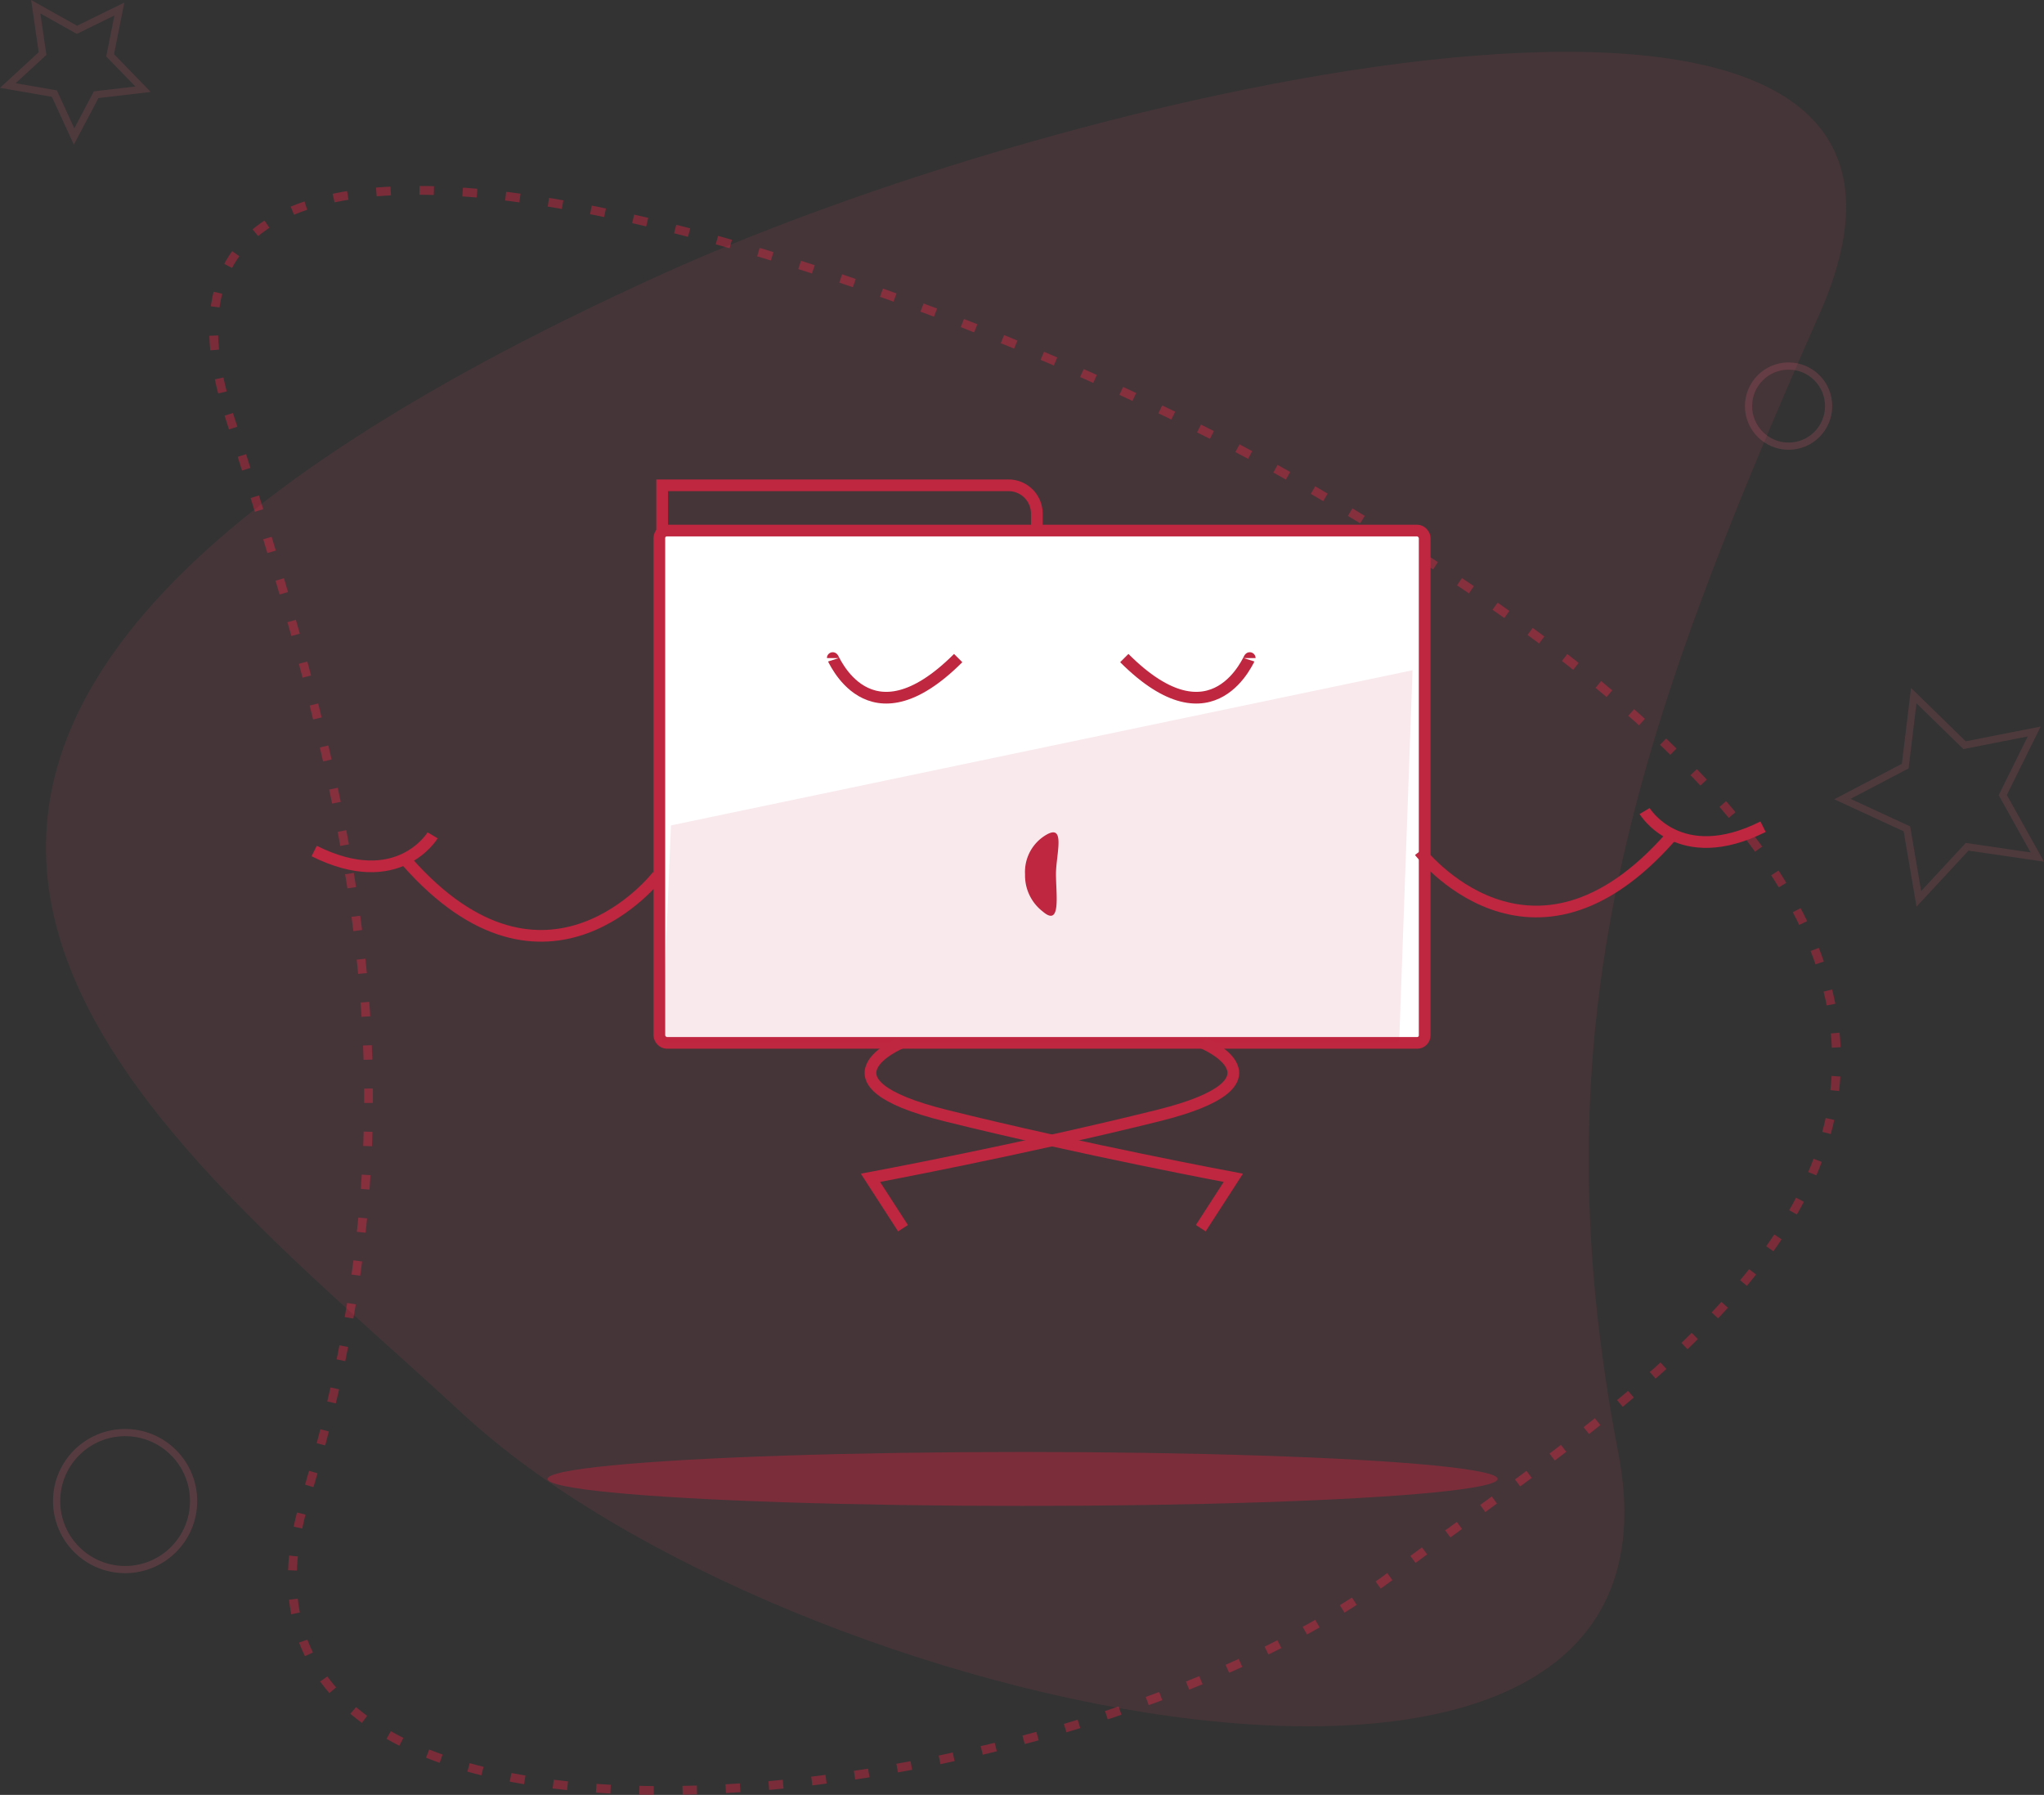 <svg xmlns="http://www.w3.org/2000/svg" width="332.268" height="291.715" viewBox="0 0 332.268 291.715">
    <rect x="0" y="0" width="332.268" height="291.715" fill="#333333" stroke="none"/>
    <defs>
        <style>
            .cls-1,.cls-3,.cls-4,.cls-5{fill:none}.cls-1,.cls-5,.cls-6{stroke:#bf263f}.cls-1,.cls-3,.cls-4,.cls-5,.cls-6{stroke-miterlimit:10}.cls-1{stroke-width:1.426px;stroke-dasharray:2.341 4.681;opacity:.512}.cls-2{fill:#ed4d67}.cls-2,.cls-7{opacity:.1}.cls-3,.cls-4{stroke:#f7657d;stroke-width:1.17px}.cls-3{opacity:.18}.cls-4{opacity:.14}.cls-5,.cls-6{stroke-width:1.9px}.cls-6{fill:#fff}.cls-7,.cls-8,.cls-9{fill:#bf263f}.cls-8{opacity:.44}
        </style>
    </defs>
    <g id="Group_6061" data-name="Group 6061" transform="translate(-1406.199 -774.629)">
        <g id="Group_2358" data-name="Group 2358" transform="translate(1407.468 775.721)">
            <g id="Group_2354" data-name="Group 2354">
                <g id="Group_2352" data-name="Group 2352" transform="translate(6.201 7.33)">
                    <path id="Path_826" d="M1426.871 827.236c21.472 66.814 31.912 112.229 12.407 176.417-20.948 68.937 122.379 52.886 176.42 12.409 51.377-38.486 139.592-87.43-12.407-176.419-63.1-36.943-198.782-81.991-176.42-12.407z" class="cls-1" data-name="Path 826" transform="translate(-1397.155 -768.319)"/>
                    <path id="Path_777" d="M1698.944 821.958c-30.137 68.279-46.227 115.156-32.735 185.214 14.493 75.24-135.314 42.329-187.971-6.489-50.066-46.4-137.921-107.989 32.735-185.212 70.836-32.058 219.348-64.622 187.971 6.487z" class="cls-2" data-name="Path 777" transform="translate(-1410.608 -779.433)"/>
                </g>
                <g id="Group_2356" data-name="Group 2356">
                    <circle id="Ellipse_80" cx="6.511" cy="6.511" r="6.511" class="cls-3" data-name="Ellipse 80" transform="translate(282.966 58.399)"/>
                    <path id="Path_823" d="M1558.487 849.232l10.214-5.361 1.386-11.452 8.255 8.057 11.325-2.229-5.113 10.338 5.618 10.071-11.412-1.669-7.846 8.458-1.941-11.369z" class="cls-4" data-name="Path 823" transform="translate(-1260.262 -720.455)"/>
                    <path id="Path_828" d="M1412.008 775.721l6.692 3.756 6.9-3.381-1.5 7.528 5.348 5.506-7.622.894-3.586 6.789-3.205-6.973-7.563-1.311 5.642-5.2z" class="cls-4" data-name="Path 828" transform="translate(-1407.468 -775.721)"/>
                    <circle id="Ellipse_81" cx="11.133" cy="11.133" r="11.133" class="cls-3" data-name="Ellipse 81" transform="translate(7.934 231.736)"/>
                </g>
            </g>
        </g>
        <g id="Group_3918" data-name="Group 3918" transform="translate(1457.267 853.504)">
            <g id="Group_3914" data-name="Group 3914" transform="translate(56.114)">
                <path id="Rectangle_1234" d="M0 0h56.308a4.6 4.6 0 0 1 4.6 4.6v78.67H0V0z" class="cls-5" data-name="Rectangle 1234" transform="translate(.452)"/>
                <rect id="Rectangle_1235" width="124.409" height="83.266" class="cls-6" data-name="Rectangle 1235" rx="1.217" transform="translate(0 7.353)"/>
            </g>
            <g id="Group_3917" data-name="Group 3917" transform="translate(0 52.937)">
                <g id="Group_3915" data-name="Group 3915" transform="translate(0 3.95)">
                    <path id="Path_2889" d="M1440.311 846.061c22.71 25.794 40.771 2.33 40.771 2.33" class="cls-5" data-name="Path 2889" transform="translate(-1425.254 -841.827)"/>
                    <path id="Path_2890" d="M1451.94 843.917s-5.594 9.38-19.254 2.55" class="cls-5" data-name="Path 2890" transform="translate(-1432.686 -843.917)"/>
                </g>
                <g id="Group_3916" data-name="Group 3916" transform="translate(179.703)">
                    <path id="Path_2891" d="M1523.686 846.391s18.061 23.464 40.771-2.33" class="cls-5" data-name="Path 2891" transform="translate(-1523.686 -839.827)"/>
                    <path id="Path_2892" d="M1542.207 841.917s5.594 9.38 19.254 2.549" class="cls-5" data-name="Path 2892" transform="translate(-1505.633 -841.917)"/>
                </g>
            </g>
        </g>
        <path id="Path_2893" d="M1462.778 855.548l-.171 4.135-1.289 31.215h119.832l2.175-60.569z" class="cls-7" data-name="Path 2893" transform="translate(52.491 53.229)"/>
        <g id="Group_3919" data-name="Group 3919" transform="translate(1547.7 944.122)">
            <path id="Path_2894" d="M1483.442 861s-15.036 6.268 7.241 11.809 46.78 10.119 46.78 10.119l-5.29 8.191" class="cls-5" data-name="Path 2894" transform="translate(-1478.481 -860.998)"/>
            <path id="Path_2895" d="M1532.5 861s15.036 6.268-7.241 11.809-46.78 10.119-46.78 10.119l5.29 8.191" class="cls-5" data-name="Path 2895" transform="translate(-1478.48 -860.998)"/>
        </g>
        <ellipse id="Ellipse_218" cx="77.216" cy="4.385" class="cls-8" data-name="Ellipse 218" rx="77.216" ry="4.385" transform="translate(1495.207 1010.609)"/>
        <g id="Group_3920" data-name="Group 3920" transform="translate(1541.568 881.574)">
            <path id="Path_2896" d="M1475.375 829.332c0-.4 5.7 14.69 20.391 0" class="cls-6" data-name="Path 2896" transform="translate(-1475.375 -829.324)"/>
            <path id="Path_2897" d="M1519.767 829.332c0-.4-5.7 14.69-20.392 0" class="cls-6" data-name="Path 2897" transform="translate(-1451.981 -829.324)"/>
            <path id="Path_2898" d="M1496.231 850.454c0 3.341.873 8.677-2.142 6.088a7.393 7.393 0 0 1-2.883-6.051 6.98 6.98 0 0 1 2.883-6.051c3.953-2.793 2.142 2.673 2.142 6.014z" class="cls-9" data-name="Path 2898" transform="translate(-1459.945 -815.339)"/>
        </g>
    </g>
</svg>
